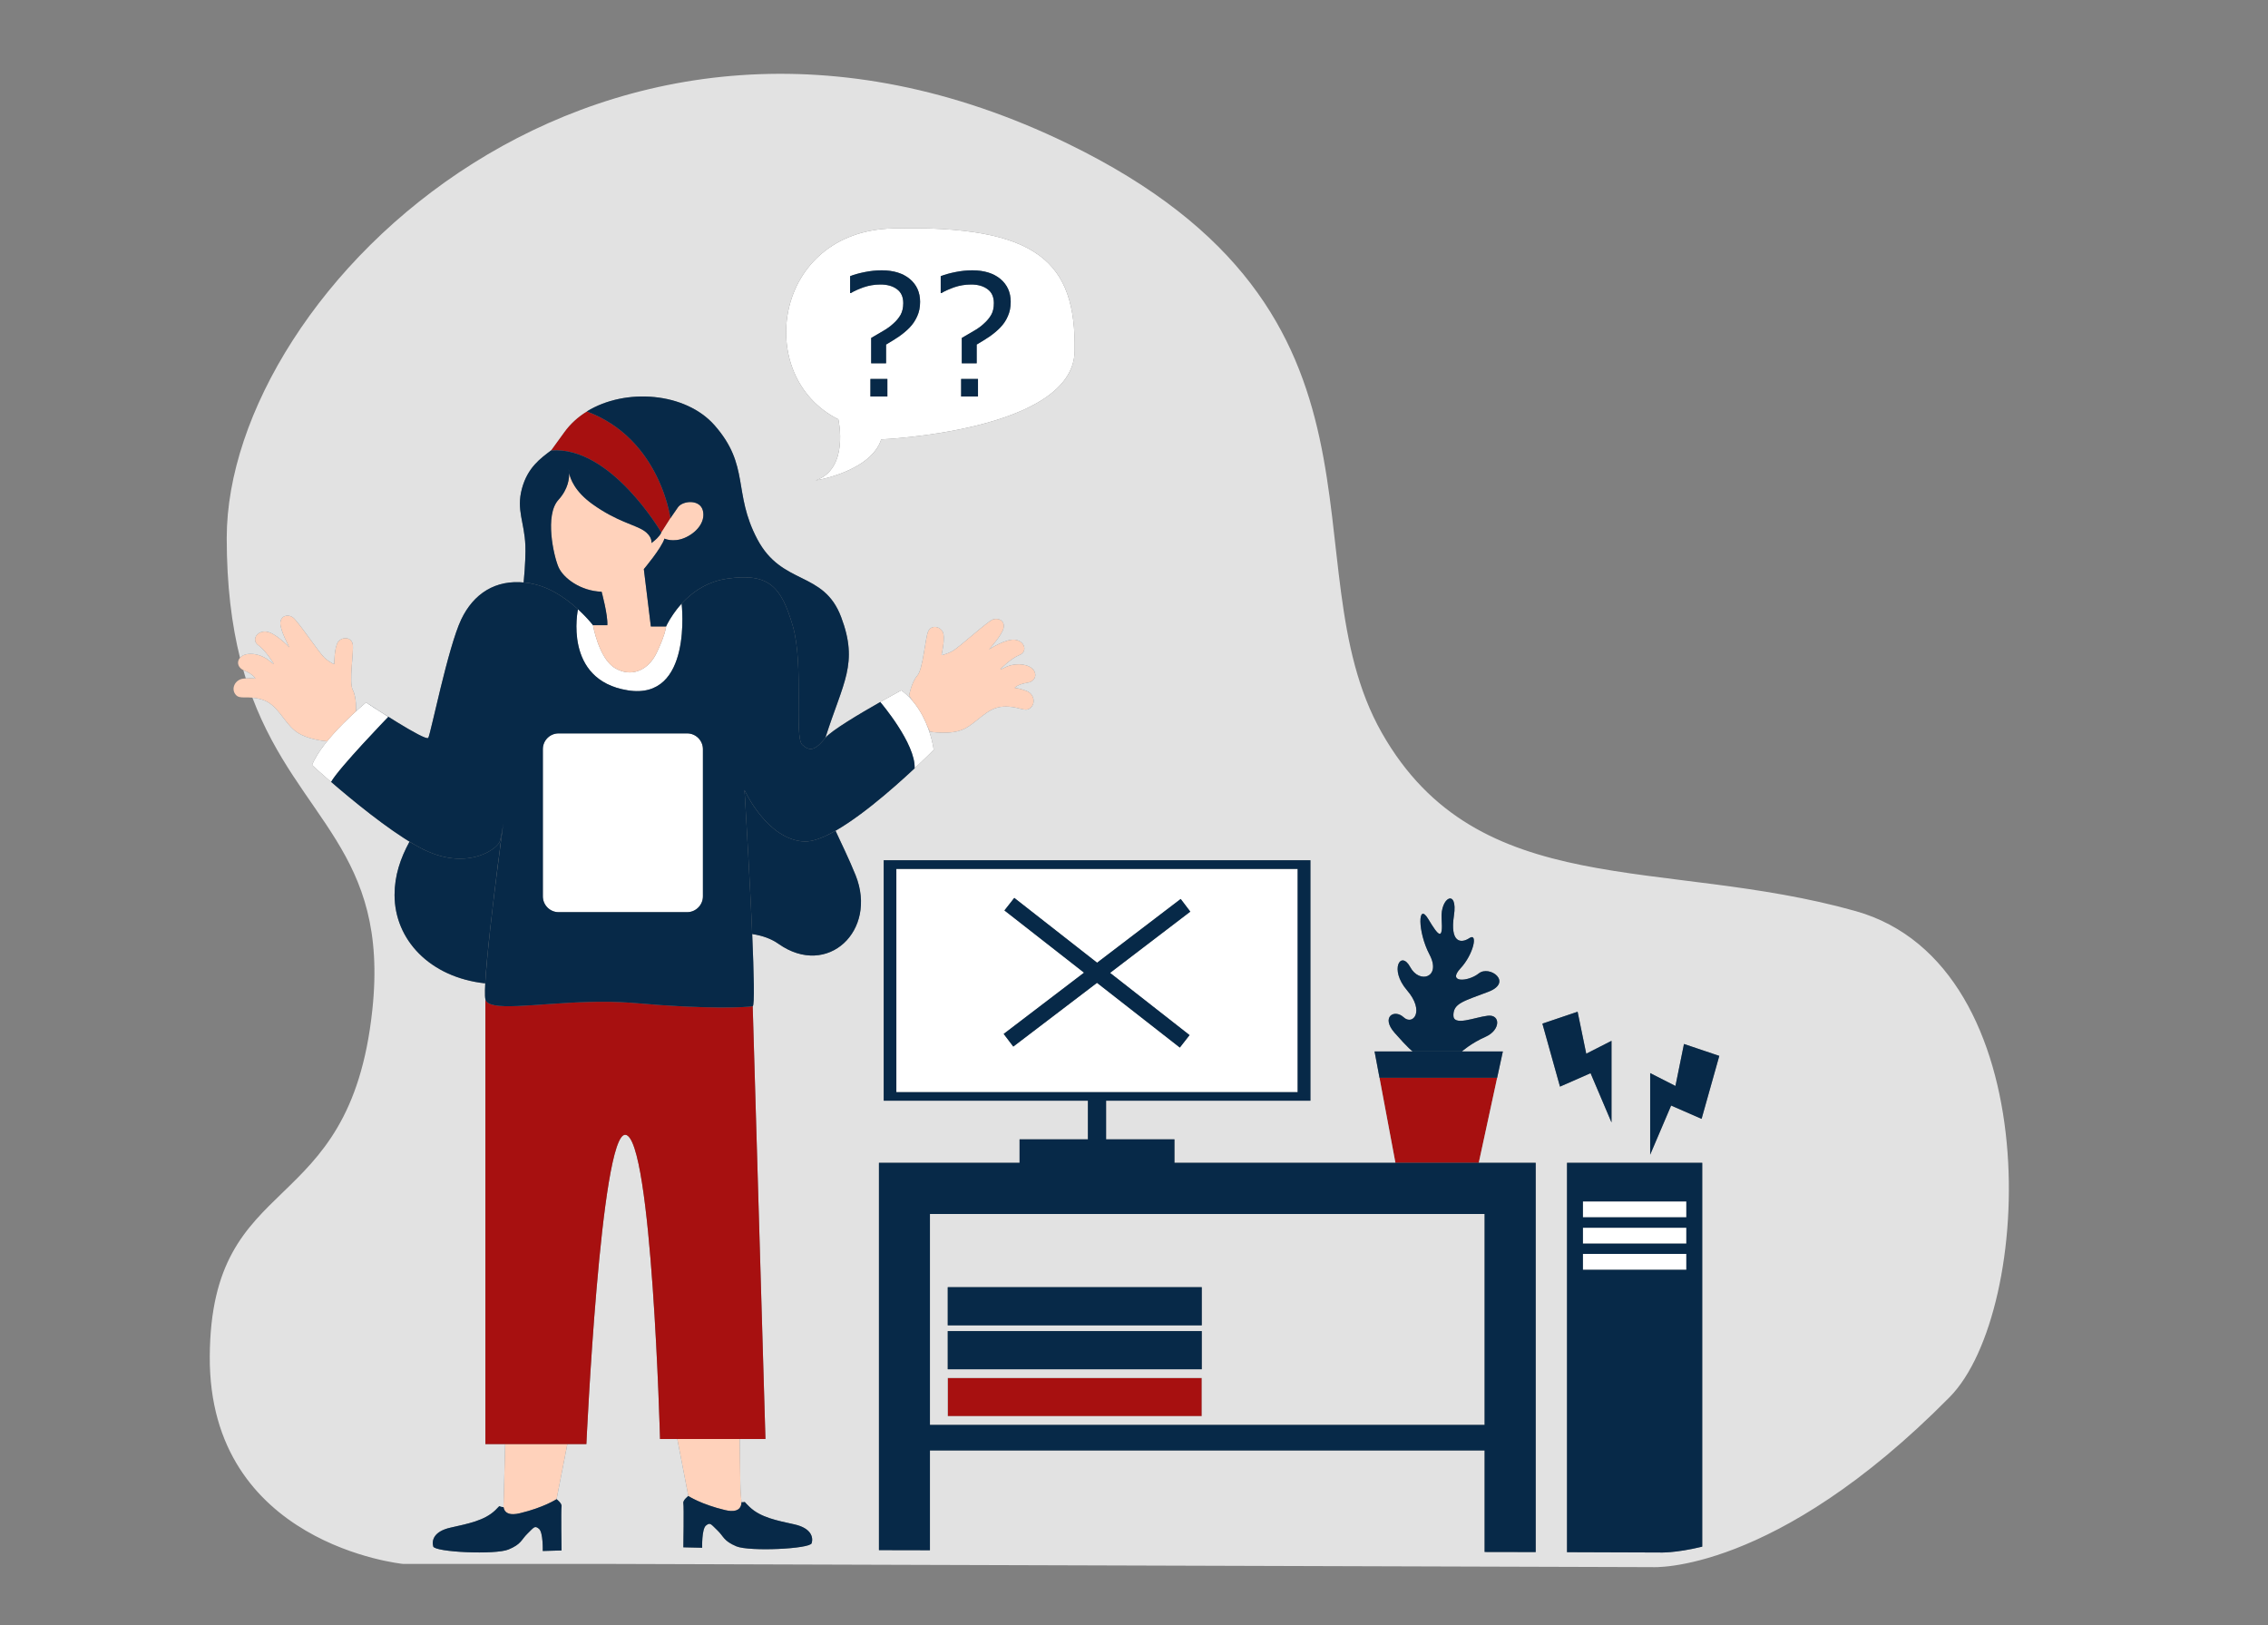 <svg width="268" height="192" viewBox="0 0 268 192" fill="none" xmlns="http://www.w3.org/2000/svg">
<rect x="0" y="0" width="268" height="192" fill="#808080" stroke="none"/>
<path d="M99.064 49.545C99.064 49.545 100.404 55.414 96.359 56.769C96.359 56.769 102.892 55.747 104.13 51.911C104.13 51.911 126.846 50.965 126.987 41.477C127.153 31.018 122.75 26.568 105.471 26.99C91.42 27.335 88.931 44.469 99.064 49.545ZM104.858 46.848H102.854V44.776H104.858V46.848ZM115.565 46.848H113.574V44.776H115.565V46.848ZM111.161 32.63C111.621 32.45 112.195 32.284 112.897 32.144C113.599 32.003 114.262 31.939 114.888 31.939C114.888 31.939 114.888 31.939 114.888 31.939C116.292 31.939 117.402 32.284 118.219 32.962C119.023 33.639 119.431 34.547 119.431 35.66C119.431 36.312 119.316 36.874 119.087 37.373C118.87 37.885 118.564 38.319 118.194 38.703C117.824 39.087 117.403 39.432 116.93 39.764C116.445 40.084 115.948 40.404 115.412 40.71V42.922H113.651H113.65V39.931C114.084 39.687 114.543 39.419 115.028 39.125C115.526 38.844 115.934 38.549 116.241 38.256C116.623 37.923 116.917 37.565 117.121 37.207C117.338 36.837 117.44 36.376 117.44 35.813C117.44 35.072 117.185 34.522 116.688 34.164C116.19 33.793 115.539 33.614 114.748 33.614C114.046 33.614 113.382 33.729 112.745 33.947C112.119 34.177 111.621 34.394 111.251 34.624H111.162H111.162H111.161V32.63ZM100.454 34.624V32.63V32.629C100.901 32.45 101.488 32.284 102.19 32.143C102.892 32.002 103.556 31.938 104.181 31.938C105.585 31.938 106.695 32.284 107.511 32.962C108.316 33.639 108.724 34.547 108.724 35.659C108.724 36.312 108.609 36.874 108.379 37.373C108.15 37.884 107.856 38.318 107.486 38.703C107.116 39.086 106.695 39.432 106.223 39.764C105.738 40.083 105.241 40.403 104.704 40.71V42.922L102.943 42.922V39.93V39.929C103.377 39.686 103.824 39.418 104.321 39.124C104.819 38.843 105.215 38.548 105.534 38.255C105.917 37.922 106.21 37.564 106.414 37.206C106.619 36.836 106.734 36.375 106.734 35.813C106.734 35.072 106.478 34.522 105.981 34.164C105.483 33.792 104.832 33.614 104.041 33.614C103.339 33.614 102.675 33.729 102.037 33.946C101.412 34.176 100.914 34.394 100.544 34.624H100.454ZM153.34 102.659H105.917V129.037H153.34V102.659ZM140.565 122.298L139.416 123.769L129.628 116.123L119.737 123.654L118.601 122.158L128.096 114.921L118.691 107.569L119.853 106.086L129.641 113.745L139.519 106.214L140.654 107.71L131.173 114.947L140.565 122.298ZM78.876 73.678C78.881 73.67 78.886 73.66 78.891 73.651C79.149 73.165 79.689 72.258 80.546 71.321C80.546 71.346 81.886 82.803 74.178 81.562C66.496 80.334 68.295 72.011 68.295 71.985C68.432 72.11 68.562 72.231 68.684 72.35C68.685 72.351 68.686 72.353 68.687 72.354C68.689 72.355 68.691 72.358 68.693 72.359C68.695 72.361 68.696 72.362 68.698 72.364C68.805 72.468 68.906 72.569 69.002 72.667C69.003 72.668 69.004 72.668 69.005 72.669C69.038 72.703 69.07 72.736 69.102 72.769C69.103 72.77 69.104 72.772 69.105 72.773C69.171 72.842 69.235 72.908 69.295 72.972C69.295 72.972 69.296 72.973 69.296 72.973C69.35 73.031 69.4 73.086 69.449 73.139C69.45 73.14 69.45 73.141 69.451 73.142C69.485 73.179 69.52 73.217 69.551 73.252C69.552 73.253 69.552 73.253 69.552 73.253C69.615 73.323 69.672 73.388 69.724 73.448C69.725 73.449 69.725 73.45 69.726 73.451C69.739 73.466 69.754 73.483 69.766 73.497C69.766 73.497 69.766 73.497 69.767 73.498C69.826 73.567 69.879 73.629 69.921 73.68C69.923 73.683 69.927 73.687 69.929 73.69C70.02 73.801 70.069 73.864 70.069 73.864C70.069 73.864 70.745 77.738 72.621 78.902C73.207 79.266 73.812 79.442 74.399 79.445C75.689 79.452 76.891 78.62 77.611 77.099C77.875 76.543 78.076 76.072 78.229 75.679C78.687 74.499 78.708 74.018 78.708 74.018C78.708 74.018 78.754 73.916 78.842 73.742C78.853 73.722 78.864 73.702 78.876 73.678ZM83.061 88.518V105.907C83.061 106.93 82.218 107.774 81.197 107.774H66.011C64.977 107.774 64.147 106.93 64.147 105.907V88.518C64.147 87.482 64.977 86.651 66.011 86.651H81.197C82.218 86.651 83.061 87.482 83.061 88.518ZM45.886 84.695C45.886 84.695 40.03 90.752 39.126 92.385C39.124 92.387 39.123 92.39 39.122 92.392C37.756 91.215 36.876 90.397 36.876 90.397C38.113 87.241 43.252 82.998 43.257 82.994C43.257 82.994 43.27 83.003 43.29 83.016C43.485 83.146 44.589 83.883 45.886 84.695ZM104.017 82.945C104.017 82.945 104.015 82.943 104.015 82.943C104.198 82.84 104.375 82.742 104.546 82.647C105.502 82.113 106.222 81.717 106.434 81.6C106.476 81.577 106.503 81.562 106.503 81.562C107.014 81.939 107.458 82.368 107.844 82.823C108.321 83.385 108.71 83.988 109.026 84.584C110.107 86.628 110.332 88.594 110.332 88.594C110.332 88.594 110.29 88.637 110.229 88.698C110.221 88.706 110.215 88.713 110.206 88.722C109.92 89.008 109.147 89.776 108.073 90.781C108.073 90.78 108.073 90.779 108.073 90.779C108.211 87.865 104.062 82.997 104.017 82.945ZM199.269 143.831H187.043V141.951H199.269V143.831ZM187.044 146.938V145.058H199.269V146.938H187.044ZM187.044 150.032V148.152H199.269V150.032H187.044Z" fill="white"/>
<path d="M65.105 53.228L66.661 51.08C67.376 50.082 68.295 49.251 69.341 48.612C69.341 48.612 69.341 48.612 69.341 48.612C70.396 49.005 71.339 49.489 72.184 50.036C72.202 50.048 72.222 50.059 72.24 50.072C72.409 50.182 72.571 50.297 72.731 50.412C72.776 50.444 72.823 50.474 72.868 50.506C73.008 50.609 73.142 50.716 73.276 50.822C73.336 50.87 73.399 50.915 73.457 50.963C73.575 51.059 73.686 51.158 73.799 51.257C73.869 51.318 73.942 51.378 74.01 51.44C74.111 51.53 74.205 51.624 74.301 51.716C74.376 51.788 74.454 51.859 74.527 51.932C74.613 52.017 74.694 52.105 74.776 52.191C74.854 52.274 74.935 52.355 75.01 52.438C75.083 52.518 75.151 52.599 75.222 52.68C75.301 52.772 75.383 52.862 75.46 52.955C75.523 53.03 75.58 53.106 75.641 53.181C75.72 53.28 75.802 53.379 75.878 53.479C75.932 53.55 75.982 53.621 76.034 53.693C76.112 53.798 76.191 53.903 76.264 54.008C76.311 54.076 76.354 54.143 76.4 54.21C76.475 54.32 76.55 54.43 76.621 54.54C76.661 54.602 76.698 54.665 76.737 54.728C76.809 54.842 76.881 54.956 76.949 55.07C76.984 55.129 77.016 55.188 77.05 55.248C77.117 55.364 77.185 55.481 77.249 55.597C77.279 55.653 77.307 55.708 77.337 55.764C77.4 55.882 77.463 56 77.522 56.117C77.549 56.17 77.573 56.221 77.599 56.274C77.657 56.393 77.716 56.511 77.77 56.628C77.793 56.678 77.814 56.727 77.837 56.778C77.891 56.895 77.944 57.012 77.993 57.127C78.014 57.174 78.032 57.22 78.052 57.267C78.101 57.382 78.149 57.497 78.194 57.61C78.212 57.657 78.229 57.702 78.247 57.748C78.29 57.858 78.333 57.968 78.372 58.075C78.389 58.12 78.404 58.164 78.42 58.209C78.458 58.313 78.496 58.418 78.53 58.519C78.545 58.564 78.559 58.607 78.573 58.651C78.606 58.748 78.638 58.846 78.668 58.94C78.681 58.983 78.693 59.023 78.706 59.066C78.734 59.156 78.762 59.248 78.787 59.334C78.8 59.377 78.811 59.418 78.823 59.46C78.846 59.54 78.869 59.621 78.889 59.697C78.901 59.742 78.912 59.784 78.923 59.828C78.94 59.896 78.959 59.965 78.975 60.029C78.986 60.075 78.995 60.116 79.006 60.16C79.019 60.216 79.033 60.273 79.045 60.326C79.056 60.373 79.065 60.415 79.074 60.459C79.084 60.501 79.093 60.545 79.102 60.584C79.111 60.632 79.12 60.675 79.129 60.718C79.134 60.745 79.14 60.776 79.145 60.802C79.155 60.853 79.163 60.898 79.171 60.941C79.173 60.952 79.175 60.965 79.177 60.976C79.204 61.13 79.216 61.219 79.218 61.229C79.218 61.229 79.218 61.229 79.218 61.228V61.229C79.214 61.234 79.21 61.24 79.206 61.246L79.218 61.233L78.146 62.921C78.147 62.919 72.162 52.627 65.105 53.228ZM142.007 162.805H111.991V167.319H142.007V162.805ZM177.587 124.23L176.911 127.337H163.013L162.426 124.23L164.892 137.387H174.739L177.587 124.23Z" fill="#A71010"/>
<path d="M67.045 170.617L65.768 177.125C65.768 177.125 64.275 178.11 61.442 178.788C60.251 179.075 59.749 178.772 59.571 178.323C59.57 178.322 59.57 178.321 59.57 178.32C59.55 178.271 59.535 178.22 59.523 178.168C59.474 177.962 59.481 177.739 59.509 177.533C59.509 176.793 59.566 176.083 59.566 175.439L59.694 170.617H67.045V170.617ZM41.687 76.141C41.546 75.271 40.5 75.194 39.989 75.782C39.492 76.371 39.492 78.48 39.492 78.48C39.492 78.48 38.956 78.263 38.33 77.7C37.718 77.138 35.178 73.328 34.591 72.931C34.004 72.535 33.162 72.74 33.124 73.609C33.098 74.478 34.196 76.486 34.196 76.486C34.196 76.486 32.537 74.709 31.413 74.619C30.291 74.543 29.69 75.667 30.546 76.256C31.388 76.856 32.32 78.378 32.32 78.378C32.32 78.378 32.422 78.595 31.886 78.123C31.362 77.637 30.201 77.074 29.104 77.304C28.006 77.535 27.726 78.737 28.849 79.222C29.984 79.695 30.176 80.181 30.176 80.181C30.176 80.181 29.691 80.066 28.746 80.181C27.789 80.297 27.279 81.332 27.815 82.035C28.351 82.739 29.18 82.099 30.98 82.662C32.779 83.224 33.456 85.181 34.808 86.306C36.132 87.407 38.55 87.577 38.653 87.584C39.591 86.429 40.69 85.325 41.58 84.489C41.751 84.327 41.917 84.171 42.069 84.03C42.069 84.03 42.158 82.406 41.687 81.511C41.202 80.628 41.827 77.023 41.687 76.141ZM121.282 81.626C120.376 81.28 119.891 81.28 119.891 81.28C119.891 81.28 120.197 80.858 121.397 80.667C122.609 80.475 122.622 79.222 121.614 78.749C120.606 78.263 119.342 78.532 118.717 78.877C118.079 79.209 118.245 79.017 118.245 79.017C118.245 79.017 119.508 77.764 120.465 77.393C121.435 77.01 121.129 75.782 120.005 75.591C118.895 75.399 116.866 76.728 116.866 76.728C116.866 76.728 118.41 75.053 118.589 74.197C118.768 73.34 117.989 72.944 117.326 73.187C116.662 73.43 113.293 76.524 112.553 76.92C111.825 77.317 111.251 77.406 111.251 77.406C111.251 77.406 111.749 75.36 111.404 74.657C111.047 73.966 110.013 73.8 109.669 74.619C109.324 75.424 109.069 79.081 108.392 79.823C107.716 80.577 107.422 82.175 107.422 82.175C107.554 82.373 107.698 82.593 107.845 82.823C108.322 83.385 108.711 83.988 109.027 84.584C109.259 85.023 109.452 85.459 109.611 85.872C109.705 86.059 109.797 86.245 109.886 86.433V86.446C109.886 86.446 112.349 86.893 113.931 86.126C115.514 85.346 116.637 83.608 118.512 83.492C120.401 83.377 121.052 84.208 121.741 83.659C122.431 83.096 122.188 81.958 121.282 81.626ZM87.483 175.258L87.409 170.016H80.032L81.338 176.755C81.338 176.755 82.831 177.739 85.677 178.417C85.808 178.449 85.932 178.472 86.047 178.49C86.162 178.507 86.269 178.518 86.369 178.522C87.29 178.564 87.57 178.092 87.614 177.583C87.614 177.199 87.483 176.2 87.483 175.258ZM80.879 63.559C81.555 63.277 82.183 62.817 82.601 62.255C83.019 61.693 83.226 61.028 83.06 60.337C82.735 59.02 80.885 59.142 80.229 59.795C80.191 59.833 80.155 59.872 80.126 59.914C80.109 59.938 80.087 59.97 80.069 59.996C79.844 60.32 79.533 60.759 79.219 61.227C79.219 61.227 79.219 61.231 79.219 61.231L78.147 62.919C78.042 63.154 77.85 63.387 77.652 63.587C77.322 63.919 76.973 64.159 76.973 64.159C76.973 64.159 77.139 63.405 76.092 62.702C75.059 61.999 72.889 61.627 70.018 59.569C67.914 58.062 67.39 56.568 67.249 55.876C67.274 56.504 67.159 57.768 65.986 59.058C64.339 60.861 65.424 65.668 65.986 66.985C66.548 68.302 68.615 69.837 71.091 69.913C71.091 69.913 71.843 72.662 71.767 73.864H71.766V73.865H70.07C70.07 73.87 70.747 77.739 72.622 78.902C74.028 79.774 75.543 79.568 76.654 78.478C77.024 78.114 77.35 77.653 77.611 77.1C77.876 76.543 78.077 76.073 78.23 75.679C78.687 74.5 78.709 74.018 78.709 74.018H76.91L76.08 67.242C76.08 67.242 78.173 64.761 78.517 63.636C78.517 63.636 79.526 64.122 80.879 63.559Z" fill="#FFD2BB"/>
<path d="M86.96 178.459C86.993 178.449 87.021 178.434 87.051 178.421C87.021 178.434 86.993 178.449 86.96 178.459ZM109.312 85.168C109.33 85.207 109.348 85.246 109.365 85.284C109.348 85.245 109.33 85.207 109.312 85.168ZM87.456 178.092C87.475 178.062 87.49 178.03 87.506 177.998C87.49 178.03 87.475 178.061 87.456 178.092ZM40.951 85.093C40.912 85.132 40.873 85.17 40.833 85.209C40.873 85.169 40.912 85.132 40.951 85.093ZM96.781 99.084C96.797 99.079 96.814 99.074 96.83 99.067C96.836 99.066 96.843 99.062 96.849 99.06C96.826 99.068 96.804 99.076 96.781 99.084ZM97.191 98.922C97.24 98.903 97.288 98.885 97.341 98.862C97.377 98.847 97.416 98.829 97.454 98.811C97.365 98.851 97.278 98.886 97.191 98.922ZM88.413 100.901C88.5 102.476 88.59 104.177 88.676 105.886C88.594 104.218 88.507 102.559 88.42 101.011C88.418 100.974 88.415 100.937 88.413 100.901ZM96.13 99.286C96.198 99.272 96.264 99.254 96.346 99.233C96.357 99.229 96.373 99.224 96.386 99.219C96.299 99.245 96.215 99.265 96.13 99.286ZM95.019 99.425C90.604 99.195 87.975 93.339 87.975 93.339C87.975 93.339 87.975 93.341 87.975 93.341L87.974 93.34V93.341C87.987 93.369 90.614 99.195 95.018 99.425C95.06 99.425 95.103 99.422 95.144 99.422C95.103 99.422 95.059 99.427 95.019 99.425ZM88.073 94.962C88.076 95.028 88.081 95.099 88.085 95.169C88.082 95.108 88.078 95.046 88.075 94.988C88.073 94.979 88.073 94.971 88.073 94.962ZM95.858 99.351C95.862 99.35 95.867 99.35 95.873 99.349C95.875 99.349 95.877 99.348 95.879 99.347C95.871 99.349 95.864 99.35 95.858 99.351ZM153.34 129.037H105.917V129.038L153.34 129.037ZM28.849 79.223C28.813 79.207 28.783 79.189 28.751 79.172C28.846 79.504 28.943 79.831 29.043 80.152C29.791 80.091 30.176 80.181 30.176 80.181C30.176 80.181 29.984 79.696 28.849 79.223ZM109.886 143.435H175.43V168.355H109.886V143.435ZM111.992 156.591H142.007V152.078H111.992V156.591ZM111.992 161.782H142.007V157.269H111.992V161.782ZM111.992 167.319H142.007V162.805H111.992V167.319ZM40.085 85.97C40.12 85.933 40.155 85.897 40.19 85.861C40.155 85.897 40.12 85.933 40.085 85.97ZM59.46 97.416C59.459 97.426 59.457 97.44 59.455 97.455C59.451 97.477 59.447 97.503 59.442 97.536C59.439 97.557 59.435 97.58 59.431 97.605C59.428 97.624 59.425 97.644 59.421 97.665C59.421 97.666 59.421 97.667 59.421 97.669C59.419 97.68 59.418 97.69 59.416 97.701C59.417 97.695 59.418 97.686 59.419 97.68C59.418 97.683 59.417 97.688 59.417 97.691C59.416 97.695 59.416 97.698 59.416 97.701C59.396 97.852 59.373 98.051 59.336 98.299C59.336 98.299 59.336 98.299 59.336 98.311C59.323 98.413 59.297 98.541 59.285 98.682C59.272 98.81 59.246 98.951 59.234 99.104C59.234 99.104 59.234 99.109 59.234 99.112C59.375 98.045 59.464 97.395 59.464 97.392C59.464 97.392 59.463 97.401 59.46 97.416ZM62.967 68.977C62.77 68.929 62.585 68.903 62.399 68.878C62.391 68.877 62.382 68.876 62.374 68.875C62.569 68.903 62.766 68.936 62.967 68.977ZM88.037 94.35C88.037 94.414 88.037 94.49 88.05 94.554V94.581C88.04 94.421 88.032 94.276 88.024 94.146C88.024 94.15 88.024 94.153 88.025 94.157C88.025 94.222 88.025 94.285 88.037 94.35ZM88.783 108.094C88.787 108.156 88.789 108.219 88.792 108.28C88.791 108.261 88.791 108.242 88.79 108.223C88.79 108.21 88.79 108.21 88.79 108.21C88.788 108.171 88.786 108.132 88.783 108.094ZM230.38 165.071C209.68 186.027 195.272 185.158 195.272 185.158L71.01 184.775H47.605C47.605 184.775 24.659 182.498 24.787 160.263C24.915 137.977 41.301 144.472 43.993 119.36C46.027 100.496 35.286 96.906 29.825 82.429C30.159 82.46 30.54 82.525 30.98 82.662C32.779 83.224 33.456 85.181 34.808 86.306C36.132 87.407 38.55 87.577 38.653 87.584C38.66 87.575 38.669 87.566 38.677 87.556C37.899 88.509 37.229 89.497 36.876 90.397C36.876 90.397 37.757 91.215 39.122 92.392C39.124 92.39 39.125 92.387 39.126 92.385C40.031 90.752 45.886 84.695 45.886 84.695C44.59 83.883 43.485 83.146 43.291 83.016C43.271 83.003 43.257 82.994 43.257 82.994C43.256 82.995 42.515 83.607 41.529 84.538C41.545 84.523 41.564 84.504 41.58 84.489C41.751 84.327 41.917 84.171 42.07 84.03C42.07 84.03 42.159 82.406 41.687 81.511C41.202 80.629 41.828 77.023 41.687 76.141C41.547 75.271 40.5 75.195 39.99 75.783C39.492 76.371 39.492 78.481 39.492 78.481C39.492 78.481 38.956 78.263 38.331 77.701C37.718 77.138 35.179 73.328 34.592 72.931C34.005 72.535 33.162 72.74 33.124 73.609C33.098 74.479 34.196 76.486 34.196 76.486C34.196 76.486 32.537 74.709 31.414 74.619C30.291 74.543 29.691 75.668 30.546 76.256C31.389 76.857 32.32 78.379 32.32 78.379C32.32 78.379 32.422 78.596 31.886 78.123C31.363 77.637 30.201 77.075 29.104 77.305C28.779 77.373 28.527 77.528 28.361 77.723C27.389 73.825 26.791 69.212 26.791 63.562C26.791 34.319 71.291 -9.716 126.193 16.981C167.426 37.03 151.882 66.489 163.279 86.576C174.688 106.663 196.472 101.229 219.278 107.648C242.082 114.067 240.359 154.982 230.38 165.071ZM99.064 49.545C99.064 49.545 100.404 55.414 96.359 56.769C96.359 56.769 102.892 55.747 104.131 51.911C104.131 51.911 126.846 50.965 126.987 41.477C127.153 31.018 122.75 26.568 105.471 26.99C91.42 27.335 88.931 44.469 99.064 49.545ZM101.105 103.415C100.289 101.393 99.447 99.719 98.732 98.159C98.617 98.223 98.502 98.287 98.375 98.35C98.311 98.389 98.234 98.428 98.171 98.466C98.069 98.517 97.966 98.568 97.865 98.619C97.775 98.658 97.698 98.696 97.622 98.734C97.594 98.745 97.571 98.757 97.546 98.769C100.903 97.219 105.404 93.278 108.073 90.78C108.073 90.781 108.073 90.781 108.073 90.781C109.147 89.776 109.92 89.008 110.206 88.722C110.215 88.713 110.221 88.706 110.229 88.699C110.29 88.637 110.332 88.594 110.332 88.594C110.332 88.594 110.189 87.358 109.592 85.828C109.598 85.842 109.605 85.858 109.611 85.873C109.705 86.059 109.797 86.246 109.886 86.433V86.446C109.886 86.446 112.349 86.893 113.931 86.127C115.514 85.347 116.637 83.608 118.512 83.492C120.401 83.377 121.052 84.209 121.741 83.659C122.431 83.096 122.188 81.958 121.282 81.626C120.376 81.28 119.891 81.28 119.891 81.28C119.891 81.28 120.197 80.859 121.397 80.667C122.609 80.475 122.622 79.222 121.614 78.749C120.606 78.263 119.342 78.532 118.717 78.877C118.079 79.209 118.245 79.018 118.245 79.018C118.245 79.018 119.508 77.765 120.465 77.394C121.435 77.01 121.129 75.783 120.005 75.591C118.895 75.399 116.866 76.729 116.866 76.729C116.866 76.729 118.41 75.053 118.589 74.197C118.768 73.341 117.989 72.944 117.326 73.187C116.662 73.43 113.293 76.524 112.553 76.92C111.825 77.317 111.251 77.407 111.251 77.407C111.251 77.407 111.749 75.361 111.404 74.657C111.047 73.967 110.013 73.801 109.669 74.619C109.324 75.424 109.069 79.081 108.392 79.823C107.716 80.577 107.422 82.175 107.422 82.175C107.554 82.373 107.698 82.593 107.845 82.823C108.322 83.385 108.711 83.988 109.027 84.584C109.031 84.593 109.035 84.602 109.04 84.611C109.035 84.602 109.031 84.593 109.026 84.584C108.71 83.988 108.321 83.385 107.844 82.823C107.458 82.368 107.014 81.939 106.504 81.562C106.504 81.562 106.476 81.577 106.434 81.6C106.222 81.717 105.502 82.113 104.546 82.647C104.375 82.742 104.198 82.84 104.015 82.943C104.015 82.943 104.017 82.945 104.018 82.945L104.018 82.946C101.61 84.313 98.225 86.321 97.533 87.176C97.397 87.344 97.268 87.497 97.144 87.634C96.491 88.355 95.977 88.644 95.403 88.408C95.977 88.644 96.491 88.354 97.143 87.634C97.267 87.496 97.396 87.344 97.532 87.176C99.625 80.578 101.476 78.43 99.395 72.906C97.315 67.382 92.414 69.236 89.492 63.713C86.569 58.189 88.65 55.031 84.425 50.236C80.993 46.349 73.91 45.799 69.342 48.612C68.295 49.251 67.376 50.082 66.662 51.08L65.105 53.228C63.88 54.161 62.348 55.222 61.672 57.741C60.996 60.26 61.965 61.679 62.08 64.428C62.118 65.234 62.068 66.806 61.876 68.814C61.93 68.818 61.981 68.827 62.033 68.834C58.539 68.449 55.954 70.147 54.501 73.186C52.931 76.498 50.902 86.676 50.608 87.175C50.314 87.642 43.793 83.348 43.291 83.016C43.486 83.146 44.59 83.882 45.887 84.695C45.887 84.695 40.031 90.751 39.127 92.385C41.633 94.546 45.756 97.936 48.985 99.794C48.986 99.794 48.986 99.794 48.986 99.794C49.087 99.857 49.187 99.909 49.287 99.964C49.383 100.018 49.478 100.07 49.572 100.121C49.617 100.143 49.656 100.165 49.699 100.188C50.014 100.352 50.319 100.5 50.608 100.626C51.979 101.219 53.231 101.449 54.327 101.454C53.23 101.45 51.978 101.219 50.607 100.626C50.441 100.549 50.275 100.472 50.096 100.396C50.071 100.383 50.033 100.357 49.994 100.345C49.898 100.292 49.799 100.24 49.699 100.188C49.656 100.165 49.617 100.143 49.572 100.121C49.568 100.118 49.564 100.116 49.56 100.114C49.535 100.102 49.509 100.088 49.484 100.076C49.418 100.041 49.353 100.001 49.287 99.964C49.187 99.909 49.087 99.857 48.986 99.794C48.986 99.794 48.986 99.794 48.985 99.794C48.973 99.793 48.96 99.782 48.96 99.782C48.769 99.679 48.578 99.565 48.386 99.45C47.314 101.419 46.624 103.439 46.624 105.74C46.624 110.995 50.759 115.47 57.332 116.187C57.511 112.914 58.29 106.418 58.851 101.982C58.864 101.969 58.864 101.943 58.864 101.931C58.94 101.278 59.017 100.678 59.093 100.14C59.093 100.128 59.093 100.115 59.093 100.115C59.119 99.936 59.144 99.769 59.157 99.603C59.17 99.591 59.17 99.591 59.17 99.577C59.18 99.442 59.202 99.321 59.222 99.203C58.596 103.947 56.997 116.485 57.358 118.066C57.442 118.433 57.822 118.652 58.438 118.771C57.821 118.652 57.442 118.433 57.358 118.066L57.358 170.617H59.694L59.566 175.439C59.566 176.083 59.509 176.793 59.509 177.533C59.481 177.74 59.474 177.962 59.523 178.168C59.516 178.14 59.515 178.11 59.51 178.081C59.32 178.064 59.146 178.024 58.996 177.955C58.866 178.098 58.718 178.253 58.532 178.431C57.243 179.671 55.278 180.029 53.249 180.489C51.22 180.936 51.003 182.037 51.194 182.714C51.386 183.392 58.532 183.724 60.089 183.072C61.633 182.433 61.583 181.921 62.335 181.193C63.101 180.451 63.178 180.208 63.688 180.63C64.199 181.052 64.135 183.251 64.135 183.251L66.355 183.187C66.355 183.187 66.279 178.367 66.355 178.009C66.445 177.637 65.768 177.126 65.768 177.126C65.768 177.126 64.275 178.11 61.442 178.788C60.275 179.07 59.773 178.784 59.585 178.35C59.773 178.784 60.275 179.069 61.442 178.788C64.275 178.11 65.768 177.126 65.768 177.126L67.045 170.617H69.29C69.29 170.617 70.962 133.87 73.897 134.075C77.05 134.305 77.994 170.017 77.994 170.017H80.032L81.338 176.755C81.338 176.755 82.831 177.74 85.677 178.418C85.808 178.449 85.932 178.473 86.047 178.49C86.162 178.507 86.269 178.518 86.369 178.522C86.37 178.522 86.371 178.522 86.373 178.522C86.371 178.522 86.371 178.522 86.369 178.522C86.269 178.518 86.162 178.507 86.047 178.49C85.932 178.473 85.809 178.449 85.677 178.418C82.831 177.74 81.337 176.755 81.337 176.755C81.337 176.755 80.661 177.254 80.75 177.625C80.827 177.995 80.75 182.816 80.75 182.816L82.971 182.867C82.971 182.867 82.907 180.668 83.417 180.246C83.928 179.824 84.004 180.079 84.77 180.808C85.536 181.537 85.472 182.048 87.016 182.701C88.573 183.34 95.72 183.008 95.911 182.33C96.116 181.652 95.886 180.553 93.857 180.105C91.828 179.657 89.863 179.287 88.574 178.046C88.338 177.825 88.156 177.632 88.008 177.461C87.907 177.481 87.8 177.493 87.685 177.493C87.662 177.493 87.643 177.488 87.621 177.487C87.62 177.514 87.615 177.54 87.614 177.567C87.611 177.172 87.483 176.188 87.483 175.258L87.409 170.017H90.449L88.943 118.885C88.344 119.026 83.469 119.268 75.059 118.514C83.469 119.268 88.344 119.026 88.944 118.884C89.175 118.83 89.084 115.02 88.885 110.359C90.082 110.538 91.139 110.909 92.018 111.534C97.799 115.587 103.721 109.948 101.105 103.415ZM181.467 137.386H175.43H174.739L177.587 124.23L176.911 127.337L177.587 124.23H172.75C172.754 124.227 173.798 123.27 175.557 122.491C177.331 121.698 177.331 119.819 175.787 120.011C174.243 120.189 171.703 121.315 171.741 119.934C171.768 118.539 172.904 118.309 175.864 117.184C178.825 116.059 176.018 113.988 174.741 115.011C173.465 116.021 170.989 116.136 172.559 114.436C174.141 112.748 174.665 110.152 173.644 110.83C172.636 111.508 171.321 111.392 171.806 108.171C172.303 104.936 170.159 105.984 170.351 108.58C170.529 111.175 170.006 110.651 168.768 108.58C167.53 106.508 167.492 110.076 168.921 112.786C170.351 115.497 167.722 116.29 166.637 114.257C165.539 112.224 164.123 114.512 166.254 116.993C168.398 119.474 166.969 121.212 165.859 120.189C164.761 119.179 163.14 120.151 164.799 122.031C166.433 123.896 166.922 124.225 166.93 124.23H162.426L164.892 137.386L138.779 137.387V134.612H130.701V130.048H154.846V101.637H104.424V130.048H128.557V134.612H120.478V137.387H103.862V183.148L109.886 183.161V171.372H175.43V183.365L181.467 183.378V137.386ZM184.338 128.385L187.95 126.799L190.426 132.617V122.976L187.439 124.498L186.419 119.537L182.258 120.944L184.338 128.385ZM201.145 137.386H185.168V183.391L196.079 183.429C196.079 183.429 197.891 183.532 201.145 182.739V137.386ZM203.162 124.754L198.989 123.347L197.98 128.308L194.994 126.787V136.427L197.47 130.623L201.069 132.195L203.162 124.754ZM60.324 118.887C62.852 118.858 66.714 118.391 70.829 118.361C66.714 118.391 62.852 118.858 60.324 118.887Z" fill="#E2E2E2"/>
<path d="M58.438 118.771C57.821 118.652 57.442 118.433 57.358 118.066V170.617H59.694H67.045H69.29C69.29 170.617 70.962 133.87 73.897 134.075C77.05 134.305 77.994 170.016 77.994 170.016H90.449L88.943 118.885C88.344 119.026 83.469 119.268 75.059 118.514C74.897 118.499 74.735 118.488 74.572 118.476C67.9 117.977 61.047 119.272 58.438 118.771Z" fill="#A71010"/>
<path d="M197.47 130.622L194.994 136.427V126.787L197.98 128.308L198.989 123.347L203.162 124.754L201.069 132.195L197.47 130.622ZM190.425 132.617V122.976L187.439 124.497L186.419 119.537L182.258 120.943L184.338 128.385L187.95 126.799L190.425 132.617ZM88.879 110.358C88.88 110.358 88.882 110.359 88.885 110.359C89.084 115.02 89.175 118.83 88.944 118.884C88.344 119.026 83.469 119.268 75.059 118.514C74.897 118.499 74.734 118.488 74.572 118.476C67.9 117.977 61.046 119.272 58.438 118.771C57.822 118.652 57.442 118.433 57.358 118.066C56.997 116.485 58.596 103.947 59.222 99.203C59.227 99.175 59.229 99.143 59.234 99.117C59.234 99.112 59.234 99.114 59.234 99.112C59.375 98.042 59.464 97.391 59.464 97.391C59.464 97.391 59.451 97.404 59.451 97.429C59.451 97.456 59.439 97.493 59.439 97.544C59.433 97.58 59.426 97.622 59.421 97.669C59.419 97.68 59.417 97.69 59.416 97.701C59.417 97.695 59.417 97.686 59.418 97.68C59.373 97.958 59.295 98.405 59.195 98.867C59.193 98.874 59.191 98.881 59.19 98.888C59.174 98.959 59.158 99.031 59.142 99.102C59.137 99.12 59.133 99.138 59.128 99.155C59.113 99.22 59.097 99.284 59.081 99.347C58.916 99.999 57.13 101.465 54.327 101.454C53.231 101.449 51.979 101.219 50.608 100.626C50.319 100.5 50.014 100.352 49.699 100.188C49.656 100.165 49.617 100.143 49.572 100.12C49.478 100.07 49.383 100.018 49.287 99.964C49.187 99.909 49.087 99.856 48.986 99.794L48.985 99.794C45.756 97.936 41.633 94.546 39.127 92.385C40.031 90.751 45.886 84.694 45.886 84.694C44.59 83.882 43.486 83.146 43.291 83.016C43.793 83.347 50.314 87.642 50.608 87.175C50.902 86.676 52.931 76.498 54.501 73.186C55.955 70.142 58.545 68.444 62.046 68.834C62.15 68.846 62.254 68.857 62.361 68.873C62.567 68.903 62.775 68.936 62.987 68.981C63.07 68.998 63.15 69.024 63.232 69.044C65.492 69.59 67.45 71.147 68.685 72.35C68.562 72.232 68.432 72.11 68.296 71.985C68.296 72.011 66.497 80.334 74.179 81.562C81.887 82.803 80.547 71.346 80.547 71.321C79.689 72.258 79.15 73.165 78.892 73.651C79.5 72.502 81.677 68.998 85.868 68.38C90.897 67.626 92.326 69.352 93.678 73.942C95.019 78.52 93.819 87.1 94.802 87.994C95.65 88.789 96.274 88.595 97.144 87.634C97.268 87.497 97.397 87.344 97.533 87.176C98.225 86.321 101.611 84.313 104.018 82.946C104.063 82.997 108.212 87.866 108.075 90.779C105.403 93.279 100.894 97.227 97.535 98.774C97.512 98.785 97.489 98.795 97.467 98.805C97.368 98.85 97.272 98.888 97.175 98.929C97.146 98.94 97.113 98.955 97.086 98.964C97.006 98.999 96.935 99.032 96.856 99.057C96.82 99.071 96.786 99.081 96.751 99.094C96.688 99.116 96.625 99.139 96.563 99.157C96.502 99.177 96.446 99.197 96.392 99.217C96.297 99.246 96.207 99.267 96.115 99.29C96.103 99.292 96.091 99.296 96.078 99.298C96.005 99.322 95.945 99.334 95.885 99.346C95.863 99.351 95.843 99.352 95.822 99.356C95.742 99.373 95.666 99.387 95.593 99.387C95.569 99.394 95.542 99.4 95.516 99.404C95.513 99.405 95.508 99.406 95.504 99.406C95.48 99.41 95.457 99.413 95.439 99.413C95.424 99.415 95.412 99.415 95.397 99.415C95.267 99.425 95.14 99.431 95.019 99.425C90.603 99.194 87.975 93.339 87.975 93.339V93.341L87.974 93.34C87.974 93.34 87.974 93.34 87.974 93.366C87.974 93.378 87.974 93.404 87.974 93.43C87.974 93.442 87.974 93.455 87.974 93.468C87.986 93.59 87.999 93.808 88.022 94.115C88.031 94.256 88.04 94.413 88.05 94.588C88.05 94.593 88.05 94.602 88.05 94.606C88.05 94.683 88.063 94.773 88.063 94.849C88.063 94.886 88.067 94.918 88.072 94.952C88.077 95.043 88.083 95.139 88.089 95.237C88.114 95.681 88.145 96.184 88.178 96.755V96.768C88.216 97.458 88.254 98.225 88.305 99.044C88.305 99.056 88.305 99.056 88.305 99.069C88.339 99.624 88.373 100.2 88.407 100.786C88.502 102.514 88.602 104.4 88.695 106.282C88.714 106.674 88.734 107.066 88.752 107.457C88.752 107.483 88.752 107.508 88.752 107.534C88.761 107.709 88.771 107.877 88.781 108.049C88.787 108.17 88.792 108.291 88.798 108.411C88.823 109.065 88.857 109.717 88.88 110.347C88.879 110.345 88.879 110.345 88.879 110.358ZM83.061 88.518C83.061 87.482 82.218 86.651 81.197 86.651H66.011C64.977 86.651 64.147 87.482 64.147 88.518V105.907C64.147 106.93 64.977 107.774 66.011 107.774H81.197C82.218 107.774 83.061 106.93 83.061 105.907V88.518ZM175.557 122.491C177.331 121.698 177.331 119.819 175.787 120.011C174.243 120.189 171.703 121.315 171.741 119.934C171.768 118.539 172.904 118.309 175.864 117.184C178.825 116.059 176.017 113.988 174.741 115.011C173.465 116.021 170.989 116.136 172.559 114.435C174.141 112.748 174.665 110.152 173.643 110.83C172.635 111.508 171.321 111.392 171.806 108.171C172.303 104.936 170.159 105.984 170.351 108.58C170.529 111.175 170.006 110.651 168.768 108.58C167.53 106.508 167.492 110.075 168.921 112.786C170.351 115.497 167.721 116.29 166.637 114.256C165.539 112.223 164.123 114.512 166.254 116.993C168.398 119.473 166.969 121.212 165.858 120.189C164.761 119.179 163.14 120.151 164.799 122.031C166.434 123.897 166.923 124.225 166.929 124.23H172.75C172.753 124.227 173.798 123.27 175.557 122.491Z" fill="#072948"/>
<path d="M71.09 69.914C71.09 69.914 71.843 72.662 71.766 73.864V73.865H70.069C70.069 73.865 70.021 73.801 69.929 73.69C69.928 73.689 69.928 73.689 69.928 73.688C69.926 73.686 69.923 73.683 69.921 73.68C69.879 73.629 69.827 73.567 69.767 73.498C69.753 73.482 69.738 73.464 69.724 73.448C69.672 73.388 69.615 73.323 69.552 73.253C69.52 73.217 69.484 73.178 69.449 73.139C69.4 73.086 69.35 73.031 69.296 72.974C69.235 72.908 69.169 72.84 69.101 72.769C69.07 72.736 69.037 72.703 69.004 72.669C68.907 72.569 68.802 72.466 68.693 72.359C68.691 72.358 68.689 72.355 68.687 72.353C67.452 71.15 65.493 69.59 63.231 69.044C63.149 69.024 63.069 68.998 62.986 68.981C62.782 68.929 62.591 68.904 62.399 68.878C62.386 68.876 62.374 68.875 62.36 68.873C62.253 68.858 62.149 68.846 62.045 68.835C61.989 68.828 61.934 68.818 61.876 68.814C62.067 66.806 62.118 65.233 62.08 64.428C61.965 61.678 60.995 60.259 61.672 57.741C62.348 55.222 63.88 54.16 65.105 53.227C72.162 52.627 78.147 62.919 78.147 62.919C78.042 63.154 77.85 63.387 77.653 63.586C77.322 63.919 76.973 64.159 76.973 64.159C76.973 64.159 77.139 63.405 76.093 62.702C75.059 61.998 72.889 61.627 70.018 59.569C67.914 58.062 67.39 56.567 67.249 55.876C67.249 55.875 67.249 55.874 67.249 55.874C67.236 55.631 67.211 55.477 67.211 55.477C67.211 55.477 67.198 55.631 67.249 55.874C67.275 56.501 67.16 57.766 65.986 59.058C64.339 60.861 65.424 65.668 65.986 66.985C66.547 68.302 68.614 69.837 71.09 69.914ZM85.867 68.379C90.896 67.625 92.325 69.351 93.677 73.942C95.018 78.519 93.818 87.099 94.801 87.994C95.649 88.788 96.273 88.594 97.143 87.633C97.267 87.496 97.396 87.343 97.532 87.175C99.625 80.578 101.476 78.43 99.395 72.906C97.315 67.382 92.414 69.236 89.492 63.713C86.569 58.189 88.65 55.031 84.425 50.236C80.992 46.349 73.91 45.799 69.341 48.611C69.341 48.611 69.341 48.611 69.341 48.612C70.396 49.004 71.339 49.489 72.184 50.036C72.202 50.048 72.222 50.059 72.24 50.071C72.409 50.182 72.571 50.296 72.731 50.412C72.776 50.444 72.823 50.474 72.868 50.506C73.008 50.609 73.142 50.716 73.276 50.822C73.336 50.87 73.399 50.915 73.457 50.963C73.575 51.059 73.686 51.158 73.799 51.257C73.869 51.318 73.942 51.377 74.01 51.439C74.111 51.53 74.205 51.623 74.301 51.716C74.376 51.788 74.454 51.859 74.527 51.931C74.613 52.017 74.694 52.105 74.776 52.191C74.854 52.273 74.935 52.355 75.01 52.438C75.083 52.517 75.151 52.599 75.222 52.68C75.301 52.771 75.383 52.862 75.46 52.954C75.523 53.029 75.58 53.105 75.641 53.181C75.721 53.28 75.802 53.379 75.878 53.479C75.932 53.55 75.982 53.621 76.034 53.692C76.112 53.797 76.191 53.903 76.264 54.008C76.311 54.075 76.354 54.142 76.4 54.21C76.475 54.32 76.55 54.429 76.621 54.539C76.661 54.602 76.698 54.665 76.737 54.727C76.809 54.842 76.881 54.956 76.949 55.07C76.984 55.129 77.016 55.188 77.05 55.247C77.117 55.364 77.185 55.481 77.249 55.596C77.279 55.652 77.307 55.708 77.337 55.764C77.4 55.882 77.463 56 77.522 56.117C77.549 56.17 77.573 56.221 77.599 56.274C77.657 56.392 77.716 56.511 77.77 56.627C77.793 56.678 77.814 56.727 77.837 56.777C77.891 56.895 77.944 57.012 77.994 57.127C78.014 57.174 78.032 57.22 78.052 57.267C78.101 57.382 78.149 57.497 78.194 57.609C78.212 57.656 78.229 57.701 78.247 57.747C78.29 57.858 78.333 57.968 78.372 58.075C78.389 58.12 78.404 58.163 78.42 58.208C78.458 58.313 78.495 58.418 78.53 58.519C78.545 58.564 78.559 58.606 78.573 58.651C78.606 58.748 78.638 58.846 78.668 58.94C78.681 58.983 78.693 59.023 78.706 59.066C78.734 59.157 78.762 59.247 78.787 59.334C78.8 59.377 78.811 59.418 78.823 59.46C78.846 59.54 78.869 59.621 78.889 59.697C78.901 59.742 78.912 59.784 78.923 59.827C78.94 59.896 78.959 59.965 78.975 60.029C78.986 60.075 78.995 60.116 79.006 60.159C79.019 60.216 79.033 60.273 79.045 60.325C79.056 60.372 79.065 60.415 79.074 60.458C79.084 60.501 79.093 60.545 79.102 60.584C79.111 60.632 79.12 60.674 79.129 60.717C79.134 60.746 79.14 60.776 79.145 60.802C79.155 60.853 79.163 60.898 79.171 60.941C79.173 60.952 79.175 60.964 79.177 60.975C79.204 61.13 79.216 61.219 79.218 61.228C79.218 61.228 79.218 61.228 79.218 61.228C79.533 60.761 79.843 60.321 80.068 59.997C80.086 59.971 80.107 59.941 80.124 59.916C80.154 59.875 80.19 59.835 80.228 59.797C80.884 59.144 82.734 59.021 83.059 60.338C83.225 61.029 83.018 61.694 82.6 62.256C82.182 62.819 81.554 63.279 80.877 63.561C79.524 64.123 78.516 63.638 78.516 63.638C78.172 64.762 76.079 67.242 76.079 67.243L76.909 74.019H78.708C78.708 74.019 78.753 73.917 78.842 73.744C78.853 73.723 78.863 73.703 78.876 73.679C78.88 73.671 78.885 73.661 78.89 73.652C79.499 72.502 81.676 68.998 85.867 68.379ZM65.768 177.126C65.768 177.126 64.275 178.11 61.442 178.788C60.25 179.076 59.749 178.773 59.571 178.323C59.57 178.322 59.57 178.321 59.57 178.32C59.55 178.271 59.535 178.22 59.522 178.168C59.516 178.14 59.515 178.109 59.51 178.08C59.32 178.063 59.146 178.024 58.996 177.955C58.866 178.098 58.717 178.253 58.532 178.43C57.243 179.671 55.278 180.029 53.249 180.489C51.22 180.936 51.003 182.036 51.194 182.714C51.385 183.391 58.532 183.724 60.089 183.072C61.633 182.432 61.583 181.921 62.335 181.192C63.101 180.45 63.178 180.208 63.688 180.629C64.199 181.052 64.135 183.251 64.135 183.251L66.355 183.187C66.355 183.187 66.279 178.366 66.355 178.009C66.445 177.637 65.768 177.126 65.768 177.126ZM58.851 101.981C58.864 101.969 58.864 101.943 58.864 101.93C58.94 101.278 59.017 100.677 59.093 100.14C59.093 100.127 59.093 100.114 59.093 100.114C59.119 99.935 59.144 99.769 59.157 99.603C59.17 99.59 59.17 99.59 59.17 99.577C59.18 99.442 59.201 99.321 59.222 99.202C59.227 99.175 59.229 99.143 59.234 99.117C59.234 99.112 59.234 99.114 59.234 99.112C59.234 99.109 59.234 99.104 59.234 99.104C59.246 98.951 59.272 98.81 59.285 98.682C59.297 98.541 59.323 98.413 59.336 98.311C59.336 98.298 59.336 98.298 59.336 98.298C59.373 98.05 59.395 97.852 59.415 97.701C59.416 97.694 59.417 97.686 59.418 97.68C59.373 97.958 59.295 98.405 59.194 98.867C59.193 98.874 59.191 98.881 59.19 98.888C59.174 98.959 59.158 99.031 59.141 99.102C59.137 99.12 59.133 99.137 59.128 99.155C59.113 99.219 59.097 99.284 59.081 99.347C58.916 99.999 57.129 101.464 54.327 101.454C53.23 101.45 51.978 101.219 50.607 100.625C50.441 100.549 50.275 100.472 50.096 100.395C50.071 100.382 50.032 100.357 49.994 100.344C49.898 100.292 49.798 100.24 49.698 100.187C49.656 100.165 49.617 100.143 49.572 100.12C49.568 100.118 49.564 100.116 49.56 100.114C49.535 100.101 49.509 100.088 49.484 100.076C49.418 100.04 49.352 100 49.286 99.964C49.187 99.909 49.086 99.856 48.986 99.794C48.985 99.794 48.985 99.794 48.985 99.794C48.973 99.793 48.96 99.781 48.96 99.781C48.769 99.679 48.577 99.564 48.386 99.45C47.314 101.418 46.624 103.439 46.624 105.74C46.624 110.995 50.759 115.47 57.332 116.186C57.511 112.913 58.29 106.418 58.851 101.981ZM111.25 34.624C111.621 34.394 112.119 34.176 112.744 33.946C113.382 33.729 114.046 33.614 114.748 33.614C115.539 33.614 116.19 33.793 116.688 34.164C117.185 34.522 117.44 35.072 117.44 35.813C117.44 36.375 117.338 36.836 117.121 37.207C116.917 37.565 116.623 37.923 116.241 38.255C115.934 38.549 115.526 38.844 115.028 39.125C114.543 39.419 114.084 39.687 113.65 39.93V42.922H115.411V40.71C115.947 40.403 116.445 40.084 116.93 39.764C117.402 39.432 117.823 39.086 118.193 38.703C118.563 38.319 118.869 37.885 119.086 37.373C119.316 36.874 119.431 36.312 119.431 35.66C119.431 34.547 119.022 33.639 118.218 32.962C117.402 32.284 116.291 31.939 114.888 31.939C114.262 31.939 113.599 32.003 112.897 32.144C112.195 32.284 111.621 32.45 111.161 32.629V34.624H111.25ZM93.857 180.104C91.828 179.657 89.863 179.287 88.574 178.046C88.338 177.825 88.156 177.632 88.008 177.461C87.907 177.481 87.8 177.493 87.685 177.493C87.662 177.493 87.643 177.488 87.621 177.487C87.604 178.031 87.348 178.567 86.368 178.522C86.269 178.518 86.161 178.507 86.046 178.49C85.932 178.472 85.808 178.449 85.676 178.417C82.831 177.739 81.337 176.755 81.337 176.755C81.337 176.755 80.661 177.254 80.75 177.624C80.827 177.995 80.75 182.816 80.75 182.816L82.971 182.867C82.971 182.867 82.907 180.668 83.417 180.246C83.928 179.823 84.004 180.079 84.77 180.808C85.536 181.537 85.472 182.048 87.016 182.7C88.573 183.339 95.72 183.007 95.911 182.329C96.116 181.652 95.886 180.552 93.857 180.104ZM113.574 46.848H115.565V44.776H113.574V46.848ZM176.911 127.336L177.587 124.229H162.426L163.013 127.336H176.911ZM175.43 137.386H181.467V183.377L175.43 183.365V171.372H109.886V183.161L103.862 183.148V137.387H120.478V134.612H128.556V130.048H104.424V101.637H154.846V130.048H130.701V134.612H138.779V137.387L175.43 137.386ZM153.34 129.037V102.659H105.917V129.037H153.34ZM175.43 143.434H109.886V168.355H175.43V143.434ZM142.007 157.269H111.991V161.782H142.007V157.269ZM201.145 137.386V182.739C197.891 183.532 196.079 183.429 196.079 183.429L185.167 183.39V137.386H201.145ZM199.269 148.152H187.043V150.032H199.269V148.152ZM199.269 145.058H187.043V146.937H199.269V145.058ZM199.269 141.95H187.043V143.83H199.269V141.95ZM142.007 152.078H111.991V156.591H142.007V152.078ZM105.981 34.163C106.478 34.522 106.734 35.071 106.734 35.812C106.734 35.812 106.734 35.812 106.734 35.813C106.734 36.375 106.619 36.836 106.414 37.206C106.21 37.564 105.917 37.923 105.534 38.255C105.214 38.549 104.819 38.843 104.321 39.124C103.824 39.418 103.377 39.687 102.943 39.93V42.922H104.704V40.71C105.241 40.403 105.738 40.083 106.223 39.763C106.695 39.431 107.116 39.086 107.486 38.703C107.856 38.318 108.15 37.884 108.379 37.372C108.609 36.874 108.724 36.311 108.724 35.66C108.724 34.547 108.316 33.639 107.511 32.962C106.695 32.284 105.585 31.939 104.181 31.939C103.555 31.939 102.892 32.003 102.19 32.144C101.488 32.284 100.901 32.45 100.454 32.629V34.624H100.544C100.914 34.394 101.411 34.176 102.037 33.946C102.675 33.729 103.338 33.614 104.04 33.614C104.832 33.614 105.483 33.793 105.981 34.163ZM98.732 98.159C98.617 98.223 98.502 98.286 98.374 98.35C98.311 98.389 98.234 98.427 98.171 98.465C98.068 98.517 97.966 98.568 97.864 98.619C97.775 98.657 97.698 98.696 97.622 98.734C97.59 98.746 97.564 98.76 97.534 98.774C97.511 98.785 97.488 98.794 97.466 98.805C97.425 98.825 97.381 98.845 97.341 98.862C97.283 98.887 97.229 98.907 97.175 98.928C97.145 98.94 97.112 98.955 97.085 98.964C97.005 98.999 96.934 99.032 96.855 99.057C96.847 99.06 96.839 99.065 96.83 99.067C96.804 99.078 96.777 99.084 96.75 99.094C96.688 99.116 96.625 99.138 96.562 99.156C96.502 99.177 96.446 99.196 96.392 99.217C96.377 99.222 96.359 99.228 96.345 99.233C96.258 99.255 96.188 99.275 96.114 99.289C96.102 99.292 96.091 99.295 96.078 99.297C96.005 99.321 95.945 99.333 95.884 99.346C95.881 99.347 95.877 99.348 95.873 99.349C95.855 99.353 95.84 99.352 95.822 99.355C95.742 99.372 95.666 99.386 95.592 99.386C95.568 99.393 95.541 99.398 95.516 99.403C95.512 99.404 95.508 99.404 95.504 99.405C95.48 99.409 95.456 99.412 95.439 99.412C95.424 99.413 95.411 99.413 95.396 99.414C95.263 99.424 95.144 99.425 95.018 99.425C90.613 99.195 87.987 93.369 87.974 93.34L87.974 93.339C87.974 93.339 87.974 93.339 87.974 93.365V93.467C87.986 93.589 87.999 93.807 88.022 94.114C88.023 94.129 88.023 94.142 88.025 94.157C88.025 94.222 88.025 94.285 88.037 94.349C88.037 94.413 88.037 94.49 88.05 94.554V94.605C88.05 94.681 88.062 94.771 88.062 94.848C88.062 94.885 88.067 94.916 88.072 94.95C88.073 94.963 88.072 94.975 88.075 94.988C88.079 95.067 88.084 95.152 88.089 95.235C88.113 95.679 88.145 96.182 88.177 96.753V96.766C88.216 97.456 88.254 98.223 88.305 99.042C88.305 99.054 88.305 99.054 88.305 99.067C88.338 99.622 88.372 100.198 88.406 100.784C88.411 100.86 88.415 100.934 88.419 101.011C88.514 102.68 88.608 104.479 88.695 106.28C88.714 106.672 88.733 107.064 88.751 107.455V107.532C88.761 107.707 88.771 107.875 88.781 108.047C88.784 108.101 88.787 108.155 88.79 108.21C88.79 108.21 88.79 108.21 88.79 108.222C88.792 108.285 88.795 108.347 88.797 108.409C88.822 109.063 88.856 109.714 88.879 110.345C88.879 110.345 88.879 110.345 88.879 110.358C88.88 110.358 88.882 110.359 88.885 110.359C90.082 110.538 91.139 110.909 92.018 111.534C97.799 115.587 103.721 109.948 101.105 103.414C100.289 101.393 99.447 99.718 98.732 98.159ZM104.857 44.776H102.854V46.848H104.857V44.776ZM139.519 106.214L129.641 113.745L119.853 106.086L118.691 107.569L128.096 114.921L118.601 122.158L119.737 123.654L129.628 116.123L139.416 123.769L140.565 122.298L131.172 114.946L140.654 107.709L139.519 106.214ZM59.419 97.68C59.419 97.675 59.42 97.673 59.421 97.669C59.427 97.622 59.433 97.58 59.439 97.544C59.439 97.493 59.451 97.455 59.451 97.429C59.451 97.404 59.464 97.391 59.464 97.391C59.464 97.391 59.462 97.4 59.46 97.416C59.459 97.426 59.457 97.439 59.454 97.454C59.451 97.477 59.447 97.503 59.442 97.536C59.439 97.557 59.435 97.579 59.431 97.604C59.427 97.629 59.423 97.651 59.419 97.68ZM79.219 61.227C79.219 61.227 79.219 61.231 79.219 61.231L79.206 61.245C79.21 61.239 79.215 61.233 79.219 61.227Z" fill="#072948"/>
</svg>
